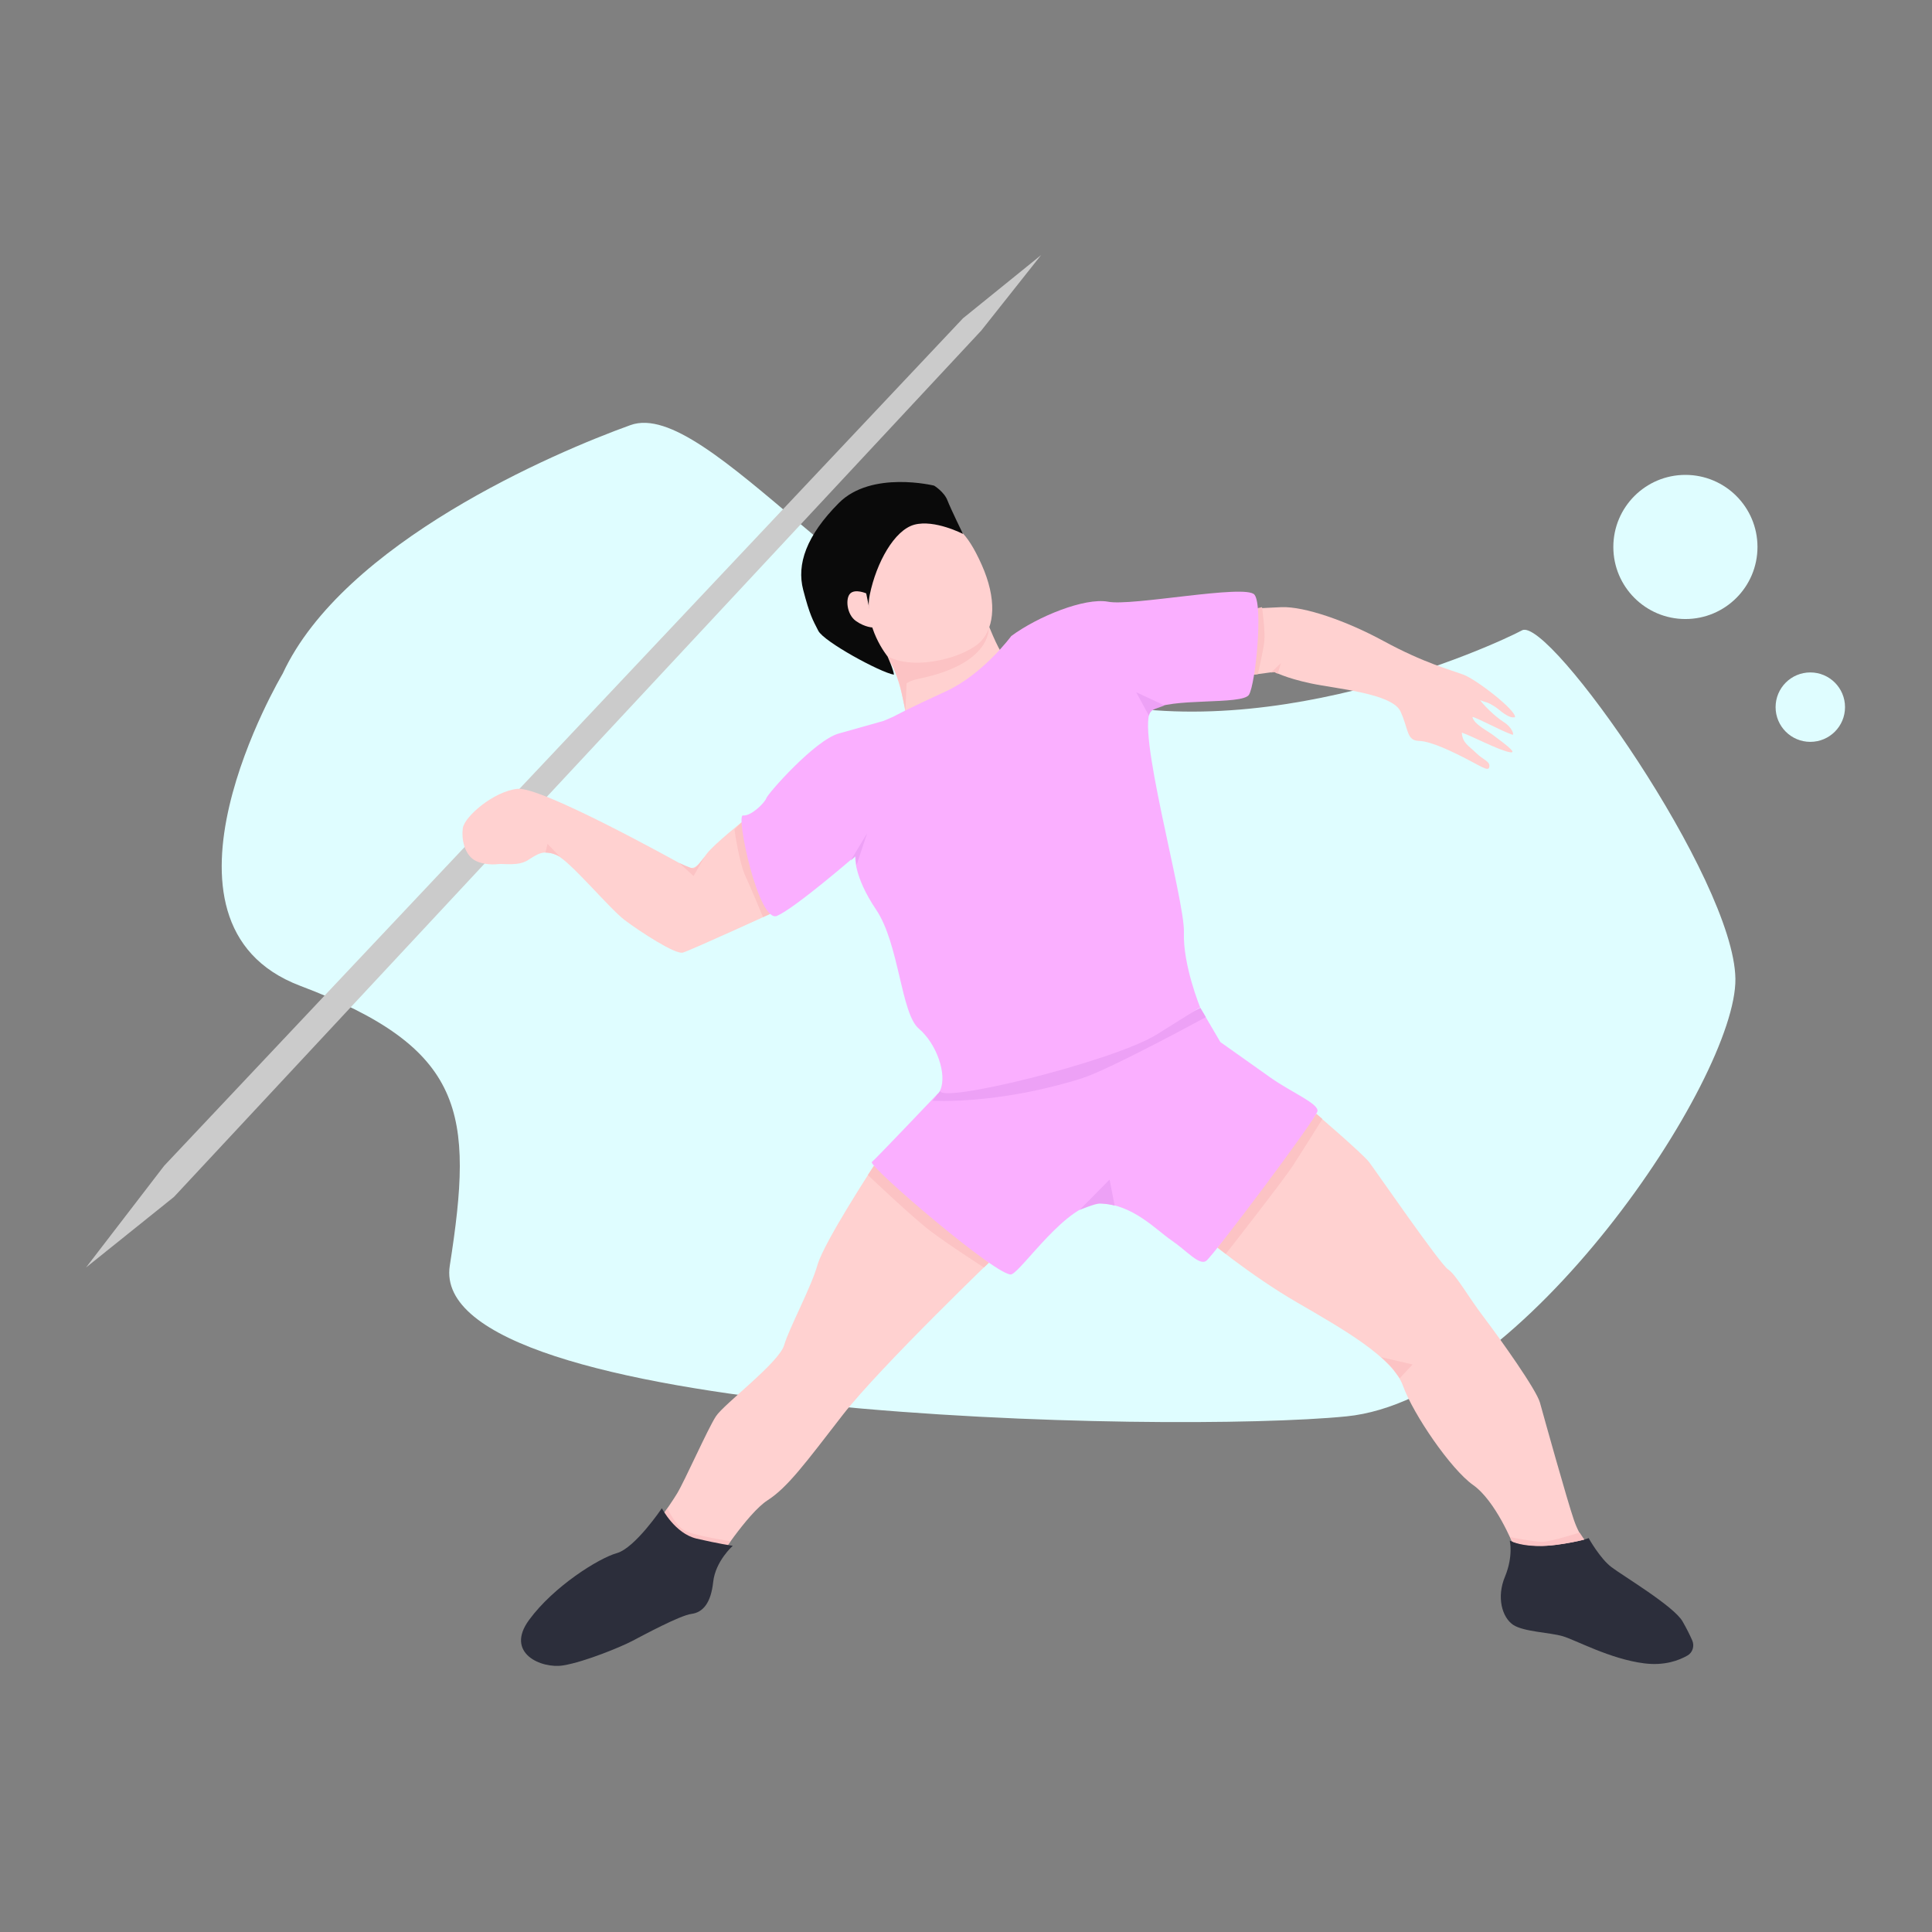 <?xml version="1.0" standalone="no"?><!DOCTYPE svg PUBLIC "-//W3C//DTD SVG 1.1//EN" "http://www.w3.org/Graphics/SVG/1.1/DTD/svg11.dtd"><svg height="1024" node-id="1" sillyvg="true" template-height="1024" template-width="1024" version="1.1" viewBox="0 0 1024 1024" width="1024" xmlns="http://www.w3.org/2000/svg" xmlns:xlink="http://www.w3.org/1999/xlink"><rect x="0" y="0" width="1024" height="1024" fill="#808080" stroke="none"/><defs node-id="43"></defs><g node-id="126"><g node-id="128"><g node-id="129"><g node-id="130"><g node-id="131"><path d="M 149.80 357.10 C 182.00 287.60 293.60 239.90 334.20 225.30 C 374.80 210.70 459.80 334.30 562.80 367.20 C 665.80 400.10 792.50 341.70 806.70 334.10 C 820.80 326.40 919.00 465.80 919.80 518.70 C 920.60 571.60 807.10 741.40 713.70 750.70 C 620.30 760.00 225.70 751.90 238.40 670.80 C 251.10 589.70 246.90 555.70 159.10 522.50 C 71.30 489.20 149.80 357.10 149.80 357.10 Z" fill="#dffdff" fill-rule="nonzero" group-id="1,3,4,5,6" node-id="57" stroke="none" target-height="549.3" target-width="849.3" target-x="71.3" target-y="210.7"></path><path d="M 931.50 289.90 C 931.50 311.00 914.40 328.10 893.30 328.10 C 872.20 328.10 855.10 311.00 855.10 289.90 C 855.10 268.80 872.20 251.70 893.30 251.70 C 914.40 251.70 931.50 268.80 931.50 289.90 Z" fill="#dffdff" fill-rule="nonzero" group-id="1,3,4,5,6" node-id="59" stroke="none" target-height="76.4" target-width="76.4" target-x="855.1" target-y="251.7"></path><path d="M 977.90 374.80 C 977.90 384.96 969.66 393.20 959.50 393.20 C 949.34 393.20 941.10 384.96 941.10 374.80 C 941.10 364.64 949.34 356.40 959.50 356.40 C 969.66 356.40 977.90 364.64 977.90 374.80 Z" fill="#dffdff" fill-rule="nonzero" group-id="1,3,4,5,6" node-id="61" stroke="none" target-height="36.8" target-width="36.8" target-x="941.1" target-y="356.4"></path></g></g></g></g></g><g node-id="127"><path d="M 551.80 135.20 L 510.40 168.70 L 87.00 617.90 L 45.60 671.80 L 92.20 634.40 L 520.10 175.20 Z" fill="#cbcbcb" fill-rule="nonzero" group-id="2" node-id="70" stroke="none" target-height="536.6" target-width="506.2" target-x="45.6" target-y="135.2"></path><path d="M 394.20 434.90 C 394.20 434.90 378.80 447.10 374.60 452.50 C 370.40 457.90 368.50 462.10 362.90 459.00 C 357.30 455.90 286.90 416.80 274.30 418.10 C 261.60 419.40 246.10 432.90 245.30 439.00 C 244.50 445.10 246.30 451.60 250.10 454.90 C 253.90 458.20 260.80 458.40 263.90 458.00 C 267.00 457.60 274.60 459.20 279.80 455.90 C 285.00 452.60 288.20 450.10 295.30 453.40 C 302.40 456.70 322.90 481.40 331.00 487.60 C 339.10 493.70 357.90 506.00 361.90 504.90 C 365.90 503.80 413.30 482.10 413.30 482.10 L 394.20 434.90 Z" fill="#ffd1d0" fill-rule="nonzero" group-id="2" node-id="72" stroke="none" target-height="89.2" target-width="168.8" target-x="244.5" target-y="416.8"></path><path d="M 393.00 435.90 L 389.30 439.70 C 389.30 439.70 391.70 457.30 395.20 464.60 C 398.60 471.90 404.40 486.10 404.40 486.10 L 408.10 484.40 L 393.00 435.90 Z" fill="#fcc3c4" fill-rule="nonzero" group-id="2" node-id="74" stroke="none" target-height="50.2" target-width="18.8" target-x="389.3" target-y="435.9"></path><path d="M 665.70 322.50 C 665.70 322.50 675.70 321.90 679.30 321.80 C 691.40 321.40 713.50 329.00 733.20 339.70 C 754.90 351.50 768.80 355.00 775.70 357.60 C 782.60 360.20 803.50 376.40 803.00 380.10 C 799.70 381.20 794.30 375.80 792.70 374.80 C 787.70 371.60 788.40 372.70 784.50 371.10 C 785.80 373.00 791.60 379.30 797.30 382.90 C 801.30 385.40 802.90 389.90 801.50 389.40 C 794.80 387.00 783.00 380.40 780.40 380.00 C 781.30 384.00 788.60 387.40 791.50 389.70 C 794.40 392.00 805.40 399.60 800.30 398.70 C 794.40 397.70 780.60 390.30 774.80 388.30 C 775.10 393.80 778.40 395.20 782.40 399.10 C 786.00 402.70 789.60 403.40 789.40 406.10 C 789.20 409.00 786.70 407.20 778.70 403.00 C 770.70 398.80 758.80 392.90 752.10 392.70 C 745.40 392.50 746.70 386.70 742.30 377.10 C 737.90 367.50 708.30 365.10 694.70 362.20 C 681.10 359.30 675.50 356.10 675.50 356.10 L 662.90 357.80 L 665.70 322.50 Z" fill="#ffd1d0" fill-rule="nonzero" group-id="2" node-id="76" stroke="none" target-height="87.6" target-width="142.5" target-x="662.9" target-y="321.4"></path><path d="M 666.70 322.30 L 668.90 321.80 C 668.90 321.80 670.70 334.60 670.10 340.00 C 669.50 345.40 666.70 357.30 666.70 357.30 L 664.80 357.60 L 666.70 322.30 Z" fill="#fcc3c4" fill-rule="nonzero" group-id="2" node-id="78" stroke="none" target-height="35.8" target-width="5.9" target-x="664.8" target-y="321.8"></path><path d="M 522.40 327.60 C 522.40 327.60 529.50 345.80 531.40 346.20 C 533.30 346.60 522.80 356.20 510.10 362.30 C 497.40 368.40 480.20 379.40 480.20 379.40 C 480.20 379.40 476.20 350.70 468.10 347.90 C 460.00 345.20 522.40 327.60 522.40 327.60 Z" fill="#ffd1d0" fill-rule="nonzero" group-id="2" node-id="80" stroke="none" target-height="51.8" target-width="73.3" target-x="460" target-y="327.6"></path><path d="M 524.00 333.30 L 470.60 347.90 C 470.60 347.90 470.70 348.10 471.00 348.50 L 471.00 348.50 C 471.00 348.50 475.80 357.60 477.60 365.80 C 479.40 374.20 479.90 376.60 479.90 376.60 L 480.50 362.20 C 480.50 362.20 482.30 360.70 487.20 359.70 C 525.20 351.90 524.00 333.30 524.00 333.30 Z" fill="#fcc3c4" fill-rule="nonzero" group-id="2" node-id="82" stroke="none" target-height="43.3" target-width="54.6" target-x="470.6" target-y="333.3"></path><path d="M 495.40 275.20 C 495.40 275.20 469.20 273.20 463.50 290.70 C 457.70 308.30 452.00 328.70 464.70 343.40 C 477.40 358.10 510.80 349.30 519.80 340.00 C 527.40 332.10 528.30 317.20 520.30 299.30 C 512.30 281.40 505.80 276.70 495.40 275.20 Z" fill="#ffd1d0" fill-rule="nonzero" group-id="2" node-id="84" stroke="none" target-height="84.9" target-width="76.3" target-x="452" target-y="273.2"></path><path d="M 510.40 283.00 C 510.40 283.00 504.00 269.90 502.20 265.30 C 500.50 260.70 495.10 257.40 495.10 257.40 C 495.10 257.40 461.90 249.20 444.60 266.60 C 427.30 284.00 422.20 299.10 425.70 312.60 C 429.20 326.10 430.80 328.60 433.70 334.30 C 436.60 340.10 466.60 356.40 473.80 357.60 C 473.70 355.20 470.40 347.90 470.40 347.90 C 470.40 347.90 457.60 332.20 461.00 315.20 C 464.50 298.20 474.00 281.00 484.60 278.10 C 495.40 275.20 510.40 283.00 510.40 283.00 Z" fill="#0a0a0a" fill-rule="nonzero" group-id="2" node-id="86" stroke="none" target-height="108.4" target-width="88.2" target-x="422.2" target-y="249.2"></path><path d="M 463.20 617.90 C 463.20 617.90 436.80 658.20 433.30 670.40 C 429.80 682.70 418.30 703.80 415.60 713.00 C 412.90 722.20 383.80 744.10 379.50 750.60 C 375.20 757.10 363.00 784.80 358.80 791.70 C 354.60 798.60 345.00 811.70 345.00 811.70 L 379.20 828.60 C 379.20 828.60 396.10 802.10 406.80 795.20 C 417.50 788.30 426.80 775.60 446.70 749.90 C 466.70 724.20 529.90 663.60 529.90 663.60 L 463.20 617.90 Z" fill="#ffd1d0" fill-rule="nonzero" group-id="2" node-id="88" stroke="none" target-height="210.7" target-width="184.9" target-x="345" target-y="617.9"></path><path d="M 463.20 617.90 L 460.00 622.80 C 460.00 622.80 483.00 644.70 492.80 652.20 C 502.60 659.70 521.50 671.80 521.50 671.80 L 524.10 669.30 L 463.20 617.90 Z" fill="#fcc3c4" fill-rule="nonzero" group-id="2" node-id="90" stroke="none" target-height="53.9" target-width="64.1" target-x="460" target-y="617.9"></path><path d="M 693.90 587.20 C 693.90 587.20 722.30 611.40 725.70 616.00 C 729.20 620.60 763.30 670.10 767.50 672.80 C 771.70 675.50 778.20 687.40 786.70 698.50 C 795.10 709.60 814.30 736.50 816.20 743.40 C 818.10 750.30 830.70 795.50 834.20 805.60 C 838.00 816.50 841.60 817.60 841.60 817.60 C 841.60 817.60 821.50 826.70 811.90 825.10 C 802.30 823.60 801.90 818.40 801.90 818.40 C 801.90 818.40 792.70 795.50 780.80 787.10 C 768.90 778.70 749.00 749.50 743.60 734.50 C 738.20 719.50 712.10 704.60 687.60 690.40 C 663.00 676.20 638.90 656.20 638.90 656.20 L 693.90 587.20 Z" fill="#ffd1d0" fill-rule="nonzero" group-id="2" node-id="92" stroke="none" target-height="239.5" target-width="202.7" target-x="638.9" target-y="587.2"></path><path d="M 645.40 661.30 L 649.70 664.60 C 649.70 664.60 680.00 625.90 685.20 617.90 C 690.40 609.90 700.90 593.10 700.90 593.10 L 697.80 590.40 L 645.40 661.30 Z" fill="#fcc3c4" fill-rule="nonzero" group-id="2" node-id="94" stroke="none" target-height="74.2" target-width="55.5" target-x="645.4" target-y="590.4"></path><path d="M 497.00 579.70 C 497.00 579.70 464.40 614.00 462.10 615.90 C 459.80 617.80 530.00 678.10 536.20 675.40 C 542.30 672.70 565.70 637.40 583.00 637.80 C 600.30 638.20 612.80 651.90 620.90 657.40 C 629.00 662.90 635.60 670.90 639.30 668.30 C 643.00 665.70 697.70 592.90 698.30 588.90 C 698.90 584.90 684.20 578.80 673.60 571.30 C 663.00 563.80 646.80 552.30 646.80 552.30 L 636.20 534.20 C 636.20 534.20 593.90 555.80 556.80 564.70 C 519.60 573.70 497.00 579.70 497.00 579.70 Z" fill="#faafff" fill-rule="nonzero" group-id="2" node-id="96" stroke="none" target-height="143.9" target-width="239.1" target-x="459.8" target-y="534.2"></path><path d="M 800.20 816.60 C 800.20 816.60 810.30 820.80 824.70 818.80 C 839.10 816.80 842.00 815.20 842.00 815.20 C 842.00 815.20 848.00 826.00 854.10 830.60 C 860.10 835.20 887.20 851.30 891.80 859.40 C 894.00 863.20 895.70 866.70 896.90 869.40 C 898.20 872.30 897.20 875.80 894.50 877.40 C 890.00 880.00 882.30 883.00 871.40 881.60 C 853.30 879.30 835.10 869.20 828.20 867.20 C 821.30 865.20 807.60 864.90 802.00 861.20 C 796.10 857.20 793.10 846.50 797.70 835.60 C 802.20 824.60 800.20 816.60 800.20 816.60 Z" fill="#2c2e3b" fill-rule="nonzero" group-id="2" node-id="98" stroke="none" target-height="67.8" target-width="105.1" target-x="793.1" target-y="815.2"></path><path d="M 459.10 314.50 C 459.10 314.50 453.40 312.00 450.70 314.50 C 448.00 317.00 448.70 325.60 453.60 329.10 C 458.50 332.60 462.80 332.60 462.80 332.60 L 459.10 314.50 Z" fill="#ffd1d0" fill-rule="nonzero" group-id="2" node-id="100" stroke="none" target-height="20.6" target-width="14.8" target-x="448" target-y="312"></path><path d="M 494.30 583.40 C 494.30 583.40 528.00 585.70 573.20 571.60 C 588.40 566.80 639.10 539.10 639.10 539.10 L 636.20 534.20 C 636.20 534.20 587.90 560.10 572.30 562.40 C 556.80 564.70 498.50 577.90 498.50 577.90 L 494.30 583.40 Z" fill="#eda1f6" fill-rule="nonzero" group-id="2" node-id="102" stroke="none" target-height="51.5" target-width="144.8" target-x="494.3" target-y="534.2"></path><path d="M 536.00 337.10 C 536.00 337.10 521.10 357.40 501.20 366.50 C 481.30 375.60 473.40 379.90 473.40 379.90 L 468.30 382.10 C 468.30 382.10 450.80 387.00 444.50 388.80 C 431.80 392.40 407.10 420.50 406.20 423.00 C 405.30 425.60 397.90 432.80 393.80 432.20 C 389.80 431.60 402.10 489.80 411.90 485.40 C 421.70 481.10 453.30 453.70 453.30 453.70 C 453.30 453.70 452.20 464.10 464.40 482.20 C 476.60 500.30 477.50 537.20 487.00 545.20 C 496.50 553.30 502.00 569.40 498.40 577.70 C 494.80 586.00 590.00 562.70 613.10 548.30 C 636.20 533.90 636.10 533.90 636.10 533.90 C 636.10 533.90 626.90 511.50 627.50 494.20 C 628.10 476.90 601.20 383.30 610.40 376.40 C 619.60 369.50 658.60 373.90 662.00 368.20 C 665.50 362.40 669.50 321.00 664.90 315.20 C 660.30 309.40 599.60 321.50 587.20 318.90 C 574.80 316.70 550.10 326.70 536.00 337.10 Z" fill="#faafff" fill-rule="nonzero" group-id="2" node-id="104" stroke="none" target-height="276.6" target-width="279.7" target-x="389.8" target-y="309.4"></path><path d="M 609.00 379.40 L 602.20 366.90 L 617.20 373.90 C 617.20 373.90 615.70 374.50 612.30 375.70 C 609.10 376.80 609.00 379.40 609.00 379.40 Z" fill="#eda1f6" fill-rule="nonzero" group-id="2" node-id="106" stroke="none" target-height="12.5" target-width="15" target-x="602.2" target-y="366.9"></path><path d="M 450.90 456.10 L 459.60 441.60 L 454.00 458.50 L 453.40 453.90 Z" fill="#eda1f6" fill-rule="nonzero" group-id="2" node-id="108" stroke="none" target-height="16.9" target-width="8.7" target-x="450.9" target-y="441.6"></path><path d="M 572.20 641.30 L 588.10 625.20 L 590.80 639.00 C 590.80 639.00 587.50 638.00 583.00 637.90 C 580.60 637.80 572.20 641.30 572.20 641.30 Z" fill="#eda1f6" fill-rule="nonzero" group-id="2" node-id="110" stroke="none" target-height="16.1" target-width="18.6" target-x="572.2" target-y="625.2"></path><path d="M 359.90 457.30 L 367.60 464.30 L 373.40 454.20 C 373.40 454.20 369.00 460.20 367.70 460.30 C 366.30 460.40 359.90 457.30 359.90 457.30 Z" fill="#fcc3c4" fill-rule="nonzero" group-id="2" node-id="112" stroke="none" target-height="10.1" target-width="13.5" target-x="359.9" target-y="454.2"></path><path d="M 673.60 356.50 L 678.90 351.50 L 677.20 357.10 L 675.40 356.20 Z" fill="#fcc3c4" fill-rule="nonzero" group-id="2" node-id="114" stroke="none" target-height="5.6" target-width="5.3" target-x="673.6" target-y="351.5"></path><path d="M 732.00 719.30 L 748.70 723.20 L 741.90 730.50 C 741.90 730.50 739.50 727.10 737.70 724.90 C 736.10 723.00 732.00 719.30 732.00 719.30 Z" fill="#fcc3c4" fill-rule="nonzero" group-id="2" node-id="116" stroke="none" target-height="11.2" target-width="16.7" target-x="732" target-y="719.3"></path><path d="M 289.10 451.90 L 290.20 447.30 L 296.70 454.00 C 296.70 454.00 295.00 453.00 293.00 452.40 C 291.00 451.90 289.10 451.90 289.10 451.90 Z" fill="#fcc3c4" fill-rule="nonzero" group-id="2" node-id="118" stroke="none" target-height="6.7" target-width="7.6" target-x="289.1" target-y="447.3"></path><path d="M 801.80 817.20 L 800.40 814.70 C 800.40 814.70 813.40 817.30 817.70 817.20 C 822.00 817.10 837.20 812.30 837.20 812.30 L 839.70 816.00 C 839.70 816.00 828.00 819.10 817.50 819.40 C 807.00 819.70 801.80 817.20 801.80 817.20 Z" fill="#fcc3c4" fill-rule="nonzero" group-id="2" node-id="120" stroke="none" target-height="7.4" target-width="39.3" target-x="800.4" target-y="812.3"></path><path d="M 352.20 801.70 L 353.80 799.40 C 353.80 799.40 358.00 809.10 363.60 811.60 C 369.20 814.10 387.20 816.90 387.20 816.90 L 385.80 818.90 C 385.80 818.90 371.00 818.20 362.40 813.60 C 353.70 809.00 352.20 801.70 352.20 801.70 Z" fill="#fcc3c4" fill-rule="nonzero" group-id="2" node-id="122" stroke="none" target-height="19.5" target-width="35" target-x="352.2" target-y="799.4"></path><path d="M 350.80 799.40 C 350.80 799.40 357.70 812.80 369.20 815.50 C 380.70 818.20 388.40 819.30 388.40 819.30 C 388.40 819.30 379.20 827.40 378.00 838.50 C 376.80 849.60 372.60 854.60 366.50 855.40 C 360.40 856.20 341.50 866.40 335.00 869.80 C 329.50 872.70 310.10 880.80 298.50 882.70 C 287.00 884.60 267.40 876.20 280.50 858.50 C 293.50 840.80 317.30 825.90 326.90 823.20 C 336.60 820.50 350.80 799.40 350.80 799.40 Z" fill="#2c2e3b" fill-rule="nonzero" group-id="2" node-id="124" stroke="none" target-height="85.2" target-width="121" target-x="267.4" target-y="799.4"></path></g></svg>